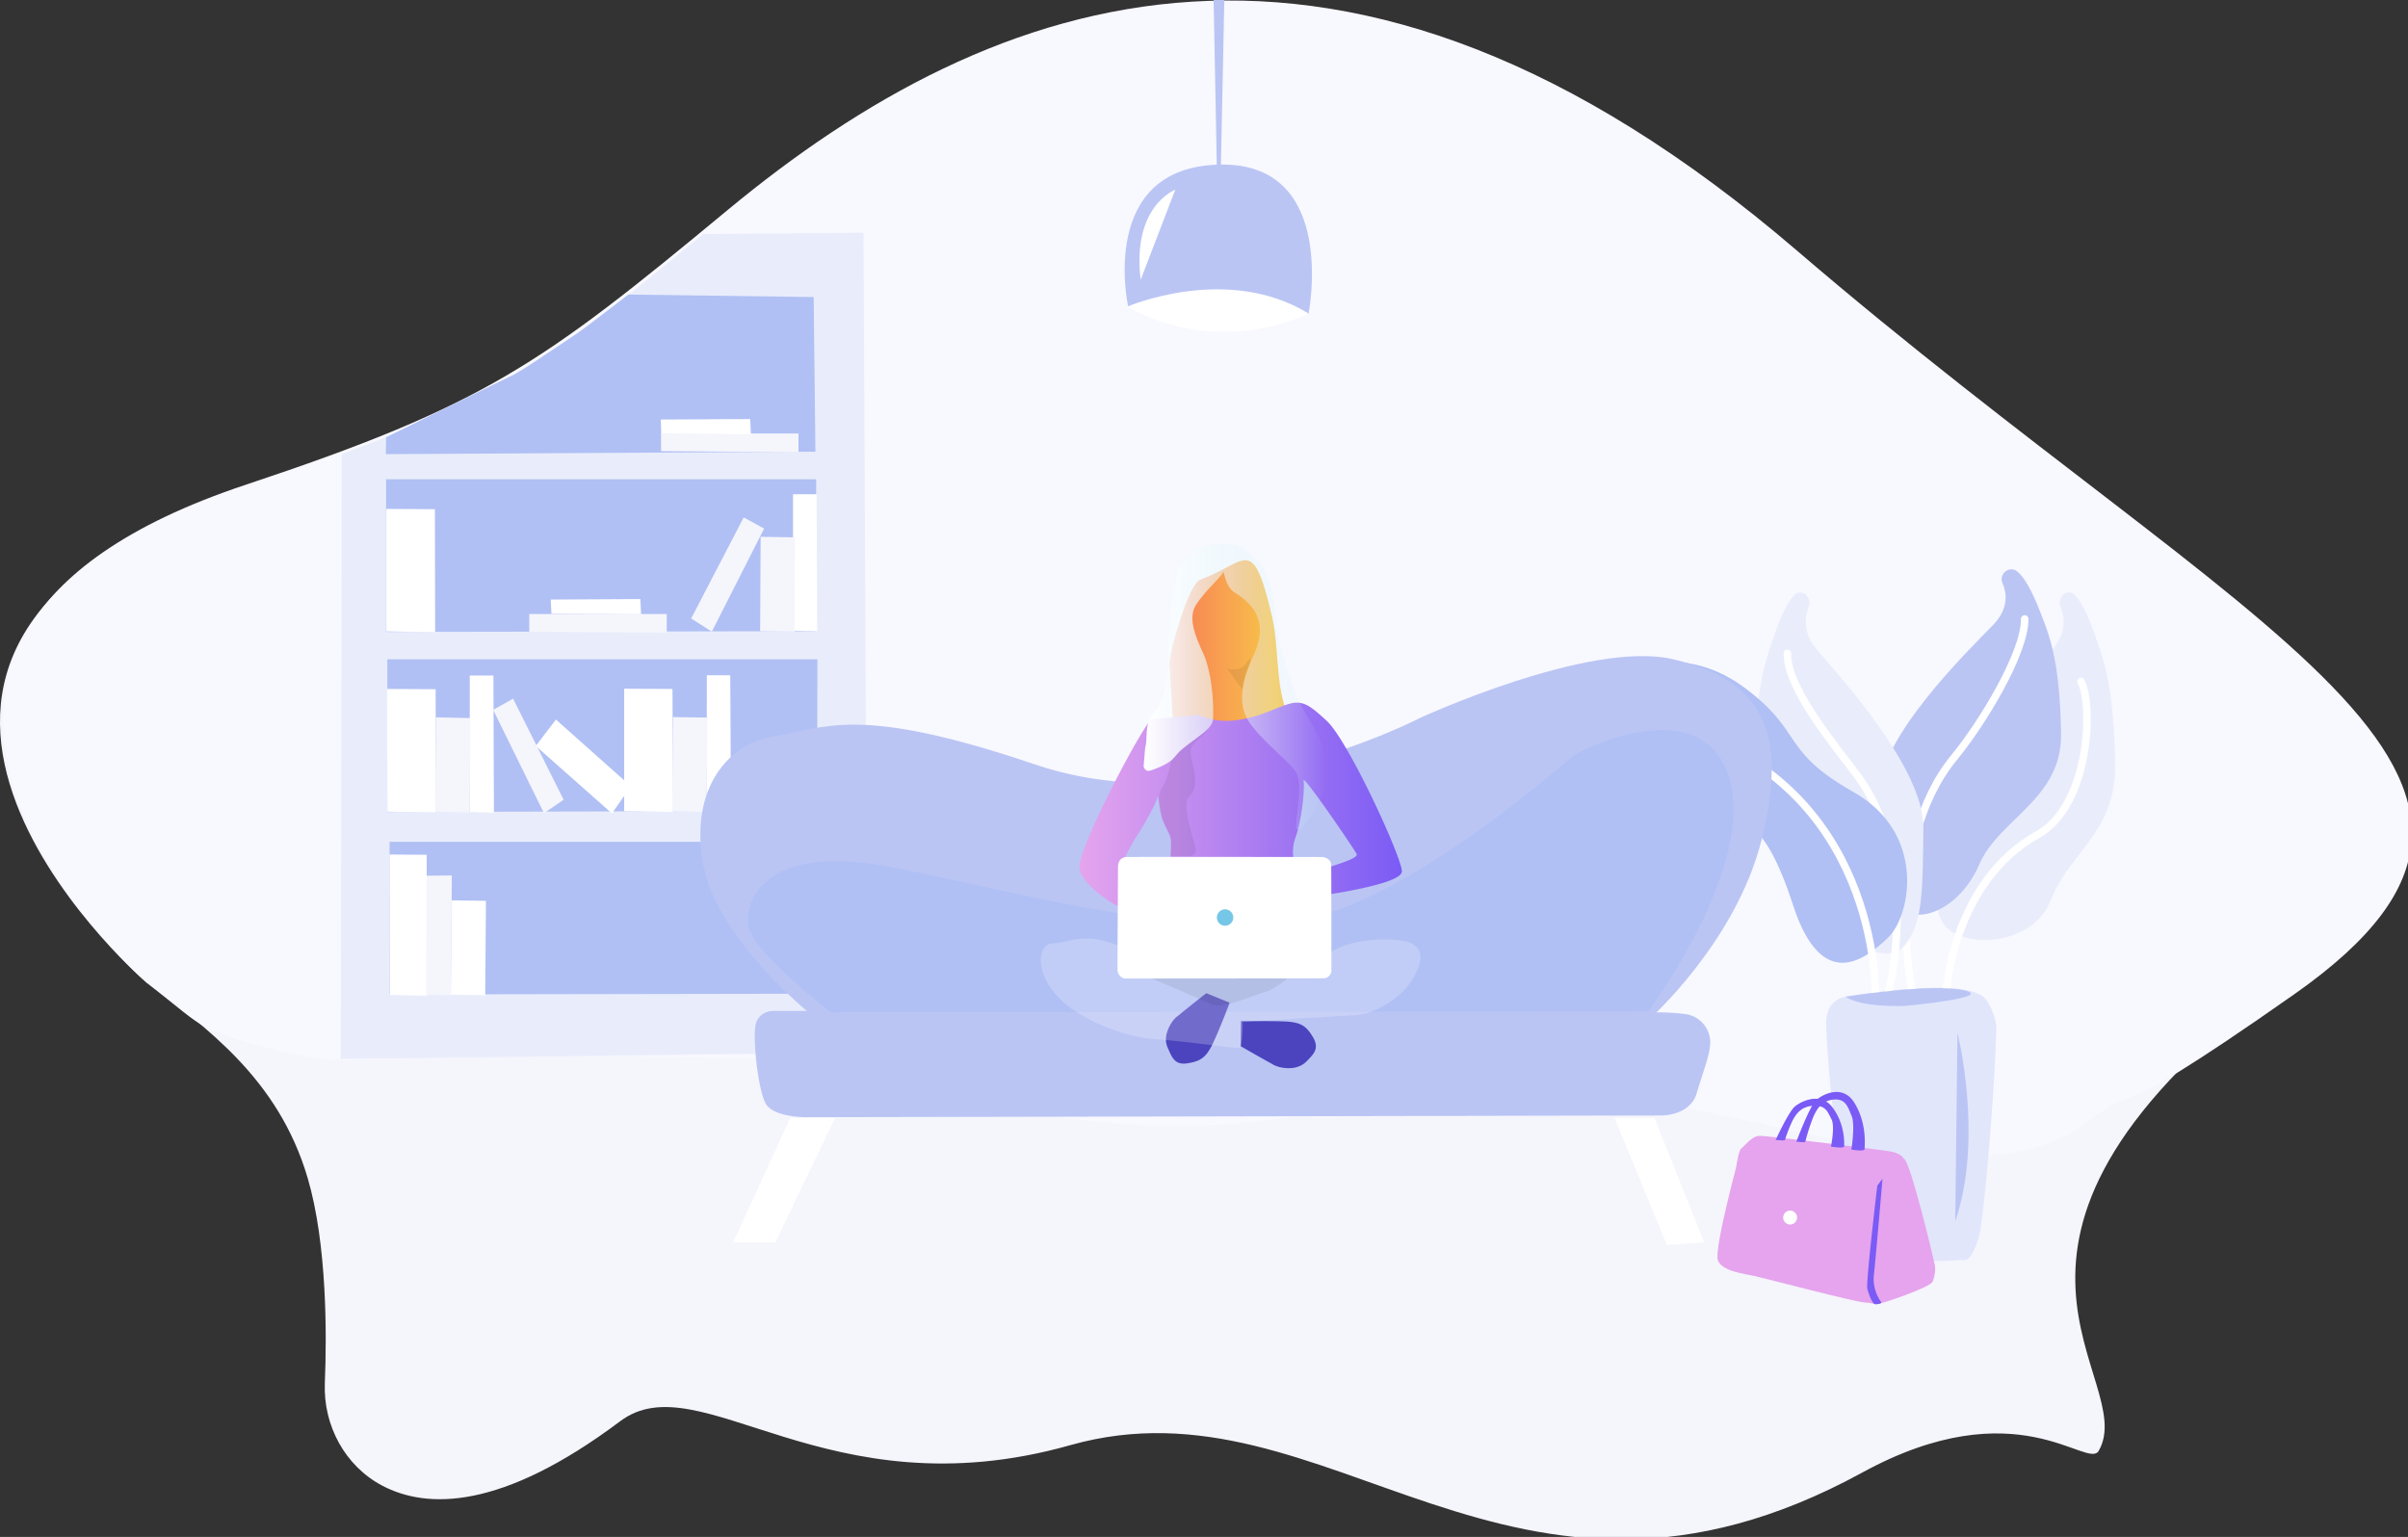 <?xml version="1.0" encoding="UTF-8" standalone="no"?>
<svg
   xmlns:dc="http://purl.org/dc/elements/1.1/"
   xmlns:cc="http://creativecommons.org/ns#"
   xmlns:rdf="http://www.w3.org/1999/02/22-rdf-syntax-ns#"
   xmlns:svg="http://www.w3.org/2000/svg"
   xmlns="http://www.w3.org/2000/svg"
   xmlns:xlink="http://www.w3.org/1999/xlink"
   id="svg8"
   version="1.1"
   viewBox="0 0 256.241 163.579"
   height="163.579mm"
   width="256.241mm">
  <rect x="0" y="0" width="256.241" height="163.579" fill="#333333" stroke="none"/>
  <defs
     id="defs2">
    <linearGradient
       gradientTransform="scale(1.067,0.938)"
       id="linear-gradient"
       x1="458.79"
       y1="603.055"
       x2="459.062"
       y2="366.546"
       gradientUnits="userSpaceOnUse">
      <stop
         offset="0"
         stop-color="#fff"
         id="stop10" />
      <stop
         offset="1"
         stop-color="#fff"
         stop-opacity="0"
         id="stop12" />
    </linearGradient>
    <linearGradient
       id="linear-gradient-2"
       x1="17.108"
       y1="-29.949"
       x2="18.081"
       y2="-30.581"
       gradientUnits="objectBoundingBox">
      <stop
         offset="0"
         stop-color="#e5a4ed"
         id="stop15" />
      <stop
         offset="1"
         stop-color="#7a5bf5"
         id="stop17" />
    </linearGradient>
    <linearGradient
       gradientUnits="userSpaceOnUse"
       gradientTransform="scale(1.431,0.699)"
       id="linear-gradient-3"
       x1="1536.036"
       y1="-1999.734"
       x2="1575.55"
       y2="-2037.275"
       xlink:href="#linear-gradient-2" />
    <linearGradient
       gradientTransform="scale(1.862,0.537)"
       id="linear-gradient-4"
       x1="686.512"
       y1="-1444.462"
       x2="604.535"
       y2="-1444.462"
       gradientUnits="userSpaceOnUse">
      <stop
         offset="0"
         stop-color="#4b45bd"
         id="stop21" />
      <stop
         offset="1"
         stop-color="#fff"
         stop-opacity="0.212"
         id="stop23" />
    </linearGradient>
    <linearGradient
       x1="585.399"
       gradientTransform="scale(0.802,1.247)"
       id="linear-gradient-5"
       y1="329.754"
       x2="691.379"
       y2="329.754"
       gradientUnits="userSpaceOnUse">
      <stop
         offset="0"
         stop-color="#f87b58"
         id="stop26" />
      <stop
         offset="0.5"
         stop-color="#f8c548"
         id="stop28" />
      <stop
         offset="1"
         stop-color="#f89c51"
         id="stop30" />
    </linearGradient>
    <linearGradient
       gradientUnits="userSpaceOnUse"
       gradientTransform="scale(1.156,0.865)"
       id="linear-gradient-6"
       x1="375.129"
       y1="-44.726"
       x2="487.09"
       y2="-44.726"
       xlink:href="#linear-gradient-2" />
    <linearGradient
       gradientTransform="scale(0.799,1.252)"
       id="linear-gradient-7"
       x1="575.215"
       y1="12.932"
       x2="666.471"
       y2="12.932"
       gradientUnits="userSpaceOnUse">
      <stop
         offset="0"
         stop-color="#fff"
         id="stop34" />
      <stop
         offset="1"
         stop-color="#d2f1f9"
         stop-opacity="0"
         id="stop36" />
      <stop
         offset="1"
         stop-color="#58caea"
         id="stop38" />
    </linearGradient>
    <linearGradient
       gradientTransform="scale(1.184,0.845)"
       y2="-1712.759"
       x2="1918.233"
       y1="-1666.075"
       x1="1846.36"
       gradientUnits="userSpaceOnUse"
       id="linearGradient216"
       xlink:href="#linear-gradient-2" />
  </defs>
  <g
     transform="translate(39.674,-256.877)"
     id="layer1">
    <g
       id="example-full"
       transform="matrix(0.265,0,0,0.265,-39.668,256.877)">
      <g
         id="g159"
         transform="translate(-0.084)">
        <path
           id="path56"
           d="m 57.1,393 c 0,0 -151.6,-132.9 39.5,-195.7 95.3,-31.3 117.7,-47.4 191.8,-108 106,-86.8 244.9,-136.9 425.5,16.1 180.6,153 316.9,200.4 198,292.1 -133.7,103.1 -52.3,156.1 -69.1,185.2 -4.5,7.7 -32.7,-25.3 -94.9,8.7 -141.7,77.5 -213.8,-40.4 -318,-11 -98.3,27.8 -148.8,-33.6 -180.8,-9.6 -47.7,35.8 -77.6,35.3 -95.5,25.9 -15,-7.9 -23.8,-24.2 -23.1,-41.3 0.8,-19.4 0.9,-55.8 -6.9,-82.3 -11.8,-40 -40.7,-60.4 -66.5,-80.1 z"
           fill="#f5f5fc" />
        <path
           id="path58"
           d="m 58.8,394.6 c 0,0 -153.1,-135.7 39.9,-199.9 96.2,-32 118.8,-48.4 193.6,-110.4 107,-88.6 247.2,-139.9 429.4,16.4 182.2,156.3 324.3,211 199.8,298.5 -86.2,60.6 -57,31 -83.8,51.8 -57,44 -186.6,-38.7 -291.8,-8.6 -99.2,28.3 -195.7,-14 -238.8,-16.9 -17.1,-1.1 -86,-1.4 -120.7,-3.2 -19.4,-1 -40.8,7.5 -67.8,1.1 C 78,413.7 84.9,414.7 58.8,394.6 Z"
           fill="#f8f8ff" />
        <g
           id="books">
          <path
             id="path60"
             d="m 223.3,142.3 -49.7,33.5 c -0.7,0.4 -1.8,-6.7 -2.5,-6.4 l -33.8,13 -0.4,242.9 211.5,-2.6 -1.6,-329.2 -64.4,0.5 z"
             fill="#e9edfb" />
          <path
             id="path62"
             d="m 206.9,150.2 -51.8,25.4 -0.1,6.8 172.5,-1 -0.7,-62.1 -74.4,-1 -16.6,12.7 c -2.9,2.2 -6.5,4.6 -11,7.6 -7.5,4.9 -12,8.2 -17.9,11.6 z"
             fill="#b0c0f4" />
          <path
             id="polygon64"
             d="m 155.1,192.5 v 61.3 l 172.7,-0.3 v -61 z"
             fill="#b0c0f4" />
          <path
             id="polygon66"
             d="m 155.6,264.8 v 61.3 l 172.6,-0.4 0.1,-60.9 z"
             fill="#b0c0f4" />
          <path
             id="polygon68"
             d="m 156.5,338.1 v 61.3 l 172.7,-0.3 v -61 z"
             fill="#b0c0f4" />
          <path
             id="polygon70"
             d="m 215.2,299.6 8.1,-10.6 30.1,26.8 -7.6,10.9 z"
             fill="#ffffff" />
          <path
             id="polygon72"
             d="m 155.5,276.7 19.5,0.1 0.1,49.4 -19.5,-0.2 z"
             fill="#ffffff" />
          <path
             id="polygon74"
             d="m 198.1,285.1 8,-4.5 20.3,40.6 -7.9,5.4 z"
             fill="#f5f5fc" />
          <path
             id="polygon76"
             d="m 188.7,271.3 h 9.5 l 0.2,55.1 -9.7,-0.3 z"
             fill="#ffffff" />
          <path
             id="polygon78"
             d="m 175.1,288.1 13.8,0.3 -0.2,37.9 -13.8,-0.3 z"
             fill="#f5f5fc" />
          <path
             id="polygon80"
             d="m 250.7,276.6 19.4,0.1 0.2,49.4 -19.6,-0.3 z"
             fill="#ffffff" />
          <path
             id="polygon82"
             d="m 283.9,271.2 h 9.4 l 0.3,55 -9.8,-0.2 z"
             fill="#ffffff" />
          <path
             id="polygon84"
             d="m 270.3,288 13.8,0.2 -0.3,37.9 -13.8,-0.2 z"
             fill="#f5f5fc" />
          <path
             id="polygon86"
             d="m 156.5,343.2 14.9,0.1 0.1,56.6 -14.9,-0.3 z"
             fill="#ffffff" />
          <path
             id="polygon88"
             d="m 171.4,351.7 10.1,-0.1 -0.3,48.1 -10,-0.1 z"
             fill="#f5f5fc" />
          <path
             id="polygon90"
             d="m 181.5,361.6 13.7,0.2 -0.3,37.9 -13.8,-0.2 z"
             fill="#ffffff" />
          <path
             id="polygon92"
             d="m 265.5,174.1 v 7.1 l 55.2,0.4 v -7.5 z"
             fill="#f5f5fc" />
          <path
             id="polygon94"
             d="m 265.4,168.5 0.2,5.7 36,0.2 -0.3,-6.1 z"
             fill="#ffffff" />
          <path
             id="polygon96"
             d="m 155.2,204.4 19.5,0.1 0.1,49.4 -19.6,-0.3 z"
             fill="#ffffff" />
          <path
             id="polygon98"
             d="m 306.9,212.3 -8.2,-4.5 -21.1,40.6 8.3,5.3 z"
             fill="#f5f5fc" />
          <path
             id="polygon100"
             d="m 318.5,198.5 h 9.5 l 0.2,55 -9.7,-0.2 z"
             fill="#ffffff" />
          <path
             id="polygon102"
             d="m 305.5,215.6 13.8,0.2 -0.2,37.9 -13.8,-0.2 z"
             fill="#f5f5fc" />
          <path
             id="polygon104"
             d="m 212.6,246.6 v 7.1 l 55.2,0.4 v -7.5 z"
             fill="#f5f5fc" />
          <path
             id="polygon106"
             d="m 221.2,240.8 0.3,5.7 36,0.2 -0.3,-6.1 z"
             fill="#ffffff" />
        </g>
        <g
           id="flower">
          <path
             id="path109"
             d="m 745.5,495.6 c 0,0 -16.6,19.6 -3,20.1 13.6,0.5 41.5,16.3 46.8,2.2 5.3,-14.1 16,-21.2 9.5,-22.8 -6.5,-1.6 -12.4,-8.2 -26.1,-7.1 -13.7,1.1 -27.2,7.6 -27.2,7.6 z"
             fill="#f5f5fc" />
          <path
             id="path111"
             d="m 741.2,400.3 c 0,0 -7.8,0.8 -7.8,10.5 0,9.7 5,93.1 24,94.8 a 204.909,204.909 0 0 0 31.9,0.4 c 2.8,-0.3 5.5,-8.7 6,-12.1 2.5,-16.6 5.7,-57 6.4,-80.5 0.1,-4.8 -3.1,-11.1 -4.8,-12.7 -9.5,-8.7 -55.7,-0.4 -55.7,-0.4 z"
             fill="#e1e6fb" />
          <path
             id="path113"
             d="m 833.1,238.9 c -3,-2.8 -7.2,1 -5.6,4.9 1.5,3.8 2.6,10.3 -3.5,17.3 -9.4,10.9 -43.3,47.7 -42.9,71.4 0.4,23.7 -7,30.3 0,39.3 7,9 35.2,8.7 42.6,-10.5 7.4,-19.2 26.1,-26.9 25.7,-54.3 -0.4,-27.4 -3.6,-39.4 -7,-48.8 -2,-5.9 -5.4,-15.6 -9.3,-19.3 z"
             fill="#e9edfb" />
          <path
             id="path115"
             d="m 781.8,396.8 c 0,0 3,-42.9 36.5,-61.6 21,-11.7 22.4,-52.3 17.4,-61.5"
             fill="none"
             stroke="#ffffff"
             stroke-linecap="round"
             stroke-linejoin="round"
             stroke-width="3" />
          <path
             id="path117"
             d="m 786.1,414.8 c 0,0 10.6,42.2 -0.9,75.7"
             fill="#bac5f4" />
          <path
             id="path119"
             d="m 810.2,229.6 c -3.2,-2.7 -7.7,0.9 -6,4.7 1.6,3.6 2.7,9.9 -3.7,16.6 -10.1,10.4 -46.3,45.6 -46,68.3 0.3,22.7 0,35.9 7.5,44.5 7.5,8.6 25,1.7 32.9,-16.6 7.9,-18.3 33.2,-26.1 32.8,-52.4 -0.4,-26.2 -3.9,-37.7 -7.5,-46.7 -2.2,-5.7 -5.8,-14.9 -10,-18.4 z"
             fill="#bac5f4" />
          <path
             id="path121"
             d="m 767.8,397.7 c 0,0 -11.8,-58.3 16.9,-93.4 11.5,-14 28.5,-42.1 28.4,-55.7"
             fill="none"
             stroke="#ffffff"
             stroke-linecap="round"
             stroke-linejoin="round"
             stroke-width="3" />
          <path
             id="path123"
             d="m 720.7,238.9 c 2.9,-2.8 7.1,1 5.6,4.9 -1.5,3.8 -2.5,10.3 3.5,17.3 9.3,10.9 42.9,47.7 42.6,71.4 -0.3,23.7 0,37.5 -7,46.6 -7,9.1 -23.1,1.8 -30.4,-17.4 -7.3,-19.2 -30.7,-27.3 -30.4,-54.7 0.3,-27.4 3.6,-39.4 6.9,-48.8 2,-5.9 5.3,-15.6 9.2,-19.3 z"
             fill="#e9edfb" />
          <path
             id="path125"
             d="m 758.4,398.7 c 0,0 13.5,-53 -13.1,-88 -10.6,-14 -27.7,-34.8 -27.5,-48.3"
             fill="none"
             stroke="#ffffff"
             stroke-linecap="round"
             stroke-linejoin="round"
             stroke-width="3" />
          <path
             id="path127"
             d="m 699.1,331.3 c 0,0 -27.8,0.6 -42.8,-33.1 -15,-33.7 18.8,-40.6 43.6,-22.5 24.8,18.1 14.7,25.6 44.3,42.3 29.6,16.7 23.2,49.8 14,58.6 -9.2,8.8 -26.6,22.5 -38.2,-13.3 -11.6,-35.8 -20.9,-32 -20.9,-32 z"
             fill="#b0c0f4" />
          <path
             id="path129"
             d="m 753.1,399.1 c 0,0 2,-84.4 -81.7,-107.6"
             fill="none"
             stroke="#ffffff"
             stroke-linecap="round"
             stroke-linejoin="round"
             stroke-width="3" />
          <path
             id="path131"
             d="m 741.2,400.3 c 0,0 34.1,-5.5 47.4,-2.6 13.3,2.9 -23.5,6.3 -23.5,6.3 0,0 -17.6,0.8 -23.9,-3.7 z"
             fill="#bac5f4" />
        </g>
        <path
           id="path134"
           d="m 327.8,409.2 c 0,0 -38.4,-30.3 -44.9,-60 -6.5,-29.7 7.6,-50.3 28.1,-53.5 20.5,-3.2 33,-13 104.9,11.4 71.9,24.4 154.7,-18.9 154.7,-18.9 0,0 67.6,-31.1 101,-23.5 38,8.6 46.1,31.6 35.8,72.7 -10.3,41.1 -45.3,72.2 -45.3,72.2 z"
           fill="#bac5f4" />
        <path
           id="path136"
           d="m 310.4,406 c 0,0 -6,0 -7,6 -1,6 1,25 4,31 3,6 17.1,5.7 17.1,5.7 L 667.4,448 c 0,0 11.4,0.1 14,-9 2.1,-7.3 5.1,-14.6 5.4,-19.7 a 11.487,11.487 0 0 0 -9.9,-12 84.211,84.211 0 0 0 -11.2,-0.7 c -26.1,0 -355.3,-0.6 -355.3,-0.6 z"
           fill="#bac5f4" />
        <path
           id="polygon138"
           d="m 294.4,499 23,-50 h 18 l -24,50 z"
           fill="#ffffff" />
        <path
           id="polygon140"
           d="m 648.4,449 21,51 15,-1 -20,-50 z"
           fill="#ffffff" />
        <path
           id="path142"
           d="m 333.7,406.6 c 0,0 -31.6,-24.4 -33.1,-34.5 -1.9,-13.2 10,-32.8 56.2,-24.1 46.2,8.7 127.7,32.2 171.9,20.2 44.2,-12 99.8,-62.4 103.8,-65.1 4,-2.7 51.3,-25.9 62,9.5 10.7,35.4 -32.5,93.6 -32.5,93.6 z"
           fill="#b0c0f4" />
        <path
           id="polygon144"
           d="m 487.4,0 1.3,67.7 1.6,-0.3 1.4,-67.4 z"
           fill="#bac5f4" />
        <path
           id="path146"
           d="m 453.1,123.2 c 0,0 -12.6,-56.5 37.3,-57.1 47.2,-0.5 35.1,60 35.1,60 z"
           fill="#bac5f4" />
        <path
           id="path148"
           d="m 452.6,123.2 c 0,0 40.1,-17.4 72.9,2.7 0,0 -34.5,18.3 -72.9,-2.7 z"
           fill="#ffffff" />
        <path
           id="path150"
           d="m 472,76.2 c 0,0 -17.5,6.5 -13.9,36.2"
           fill="#ffffff" />
        <path
           style="fill:url(#linear-gradient)"
           id="polygon157"
           d="M 452.6,123.2 417.2,250.5 562,249.1 525.5,125.9 Z"
           fill="url(#linear-gradient)" />
      </g>
      <g
         id="bag"
         transform="translate(-0.084)">
        <path
           style="fill:url(#linearGradient216)"
           id="path168"
           d="m 699.2,461.4 c 0,0 -11.1,40.3 -9.3,44.8 1.8,4.5 10.8,5.4 14.8,6.3 4,0.9 40.3,10.4 44,10.6 3.7,0.2 3.4,0.7 5,0.7 1.6,0 21.8,-6.8 22.5,-9.2 0.7,-2.4 1.3,-4 0.7,-7 -0.6,-3 -9.8,-41.4 -12.3,-42.2 -2.5,-0.8 -65.4,-4 -65.4,-4 z"
           fill="url(#linear-gradient-2)" />
        <path
           style="fill:url(#linear-gradient-3)"
           id="path175"
           d="m 697.3,468.6 c 0,0 0.8,-6.3 1.9,-7.2 1.1,-0.9 4.2,-5 7.2,-5.2 3,-0.2 51.3,5.9 53.1,6.3 1.8,0.4 4.2,1.3 5,2.8 0.8,1.5 -7,3.3 -8.5,8.1 -1.5,4.8 -29.1,14.9 -35.9,15.6 -6.8,0.7 -22.8,-20.4 -22.8,-20.4 z"
           fill="url(#linear-gradient-3)" />
        <path
           id="path177"
           d="m 713.1,457.8 c 0,0 5.2,-11.3 7.7,-13.4 2.2,-1.9 10.1,-6 14.9,0.1 5.4,6.9 4.9,14.9 4.9,15.9 0,1 -5.3,0.1 -5.3,0.1 0,0 1.7,-8.2 0.2,-11 -1.4,-2.6 -2.2,-5.7 -7.2,-5.4 -5,0.3 -6.8,3.1 -8.3,5.7 a 56.839,56.839 0 0 0 -3.2,8.1 c -0.2,0.3 -3.7,-0.1 -3.7,-0.1 z"
           fill="#7a5bf5" />
        <path
           id="path179"
           d="m 721.4,458.5 c 0,0 5.2,-13.8 7.7,-16.4 2.2,-2.3 10.6,-6.9 15.4,0.5 5.4,8.4 4.3,17.8 4.3,18.9 0,1.1 -5.3,0.2 -5.3,0.2 0,0 1.6,-10 0.1,-13.5 -1.4,-3.2 -2.2,-7 -7.1,-6.6 -4.9,0.4 -6.8,3.7 -8.3,7 a 81.7,81.7 0 0 0 -3.2,9.9 c 0,0.5 -3.6,0 -3.6,0 z"
           fill="#7a5bf5" />
        <path
           id="path181"
           d="m 753.9,476.2 c 0,0 -4.6,38.7 -4,41.3 0.6,2.6 2.1,6.3 3.2,6.3 1.1,0 2.9,-0.2 2.2,-1.1 a 15.755,15.755 0 0 1 -2.7,-11.3 c 0.7,-6.3 3.4,-38 3.4,-38 z"
           fill="#7a5bf5" />
        <circle
           id="circle183"
           cx="2.8"
           cy="2.8"
           r="2.8"
           transform="translate(716.1,486.2)"
           fill="#ffffff" />
      </g>
      <g
         id="g234"
         transform="translate(-0.084)">
        <g
           id="woman">
          <g
             id="g190">
            <path
               id="path186"
               d="m 527.2,416.4 c -2.9,-4.8 -5.2,-6 -12.3,-6.2 -7.1,-0.2 -16.5,-0.1 -16.5,-0.1 l -0.1,10.1 c 0,0 7.8,4.5 12,6.8 0.2,0.1 0.9,0.5 1.4,0.8 a 15.546,15.546 0 0 0 2.3,0.8 c 4.1,0.9 7.9,0.4 10.6,-2.2 2.9,-3 5.5,-5.2 2.6,-10 z"
               fill="#4b44be" />
            <path
               id="path188"
               d="m 473.7,407.5 c -0.2,0.2 -0.9,0.7 -1.3,1 a 13.722,13.722 0 0 0 -1.6,1.8 c -2.3,3.5 -3.4,7.1 -1.8,10.6 1.7,3.8 2.8,7.1 8.2,6.1 5.4,-0.9 7.5,-2.6 10.4,-9 2.9,-6.4 6.3,-15.3 6.2,-15.3 l -9.3,-3.8 c -0.1,0 -7.2,5.6 -10.8,8.6 z"
               fill="#4b44be" />
          </g>
          <path
             style="fill:url(#linear-gradient-4)"
             id="path197"
             d="m 499.1,410.5 c 0,0 0.1,10.2 -1.5,10.4 -1.7,0.2 -24.5,-3.1 -33.6,-3.5 -9.1,-0.5 -29.7,-6.4 -39.8,-17.8 -8.8,-9.9 -7.4,-20.8 -0.9,-20.8 6.5,0 12.4,-5.5 28.8,2.3 a 92.239,92.239 0 0 0 43.6,8.4 c 9.8,-0.8 37.2,-5.8 39.3,-7.4 2.1,-1.6 12.4,-6 26.7,-4.5 14.3,1.5 7.5,12.9 4.5,17.3 -4.2,6.1 -14.2,12.6 -22.6,12.9 -8.4,0.3 -44.5,2.7 -44.5,2.7 z"
             fill="url(#linear-gradient-4)" />
          <path
             style="fill:url(#linear-gradient-5)"
             id="path206"
             d="m 482.1,232.8 c -4.8,1.8 -10.9,25.6 -10.9,25.6 l -0.1,-0.1 -0.7,3.3 -0.8,4.3 1.6,25.9 15.6,7.8 35.7,9.6 9.9,14.1 c 0,0 22.1,22.5 22.3,24.1 0.1,1.6 -23.8,9.5 -26.1,9.8 -5.5,0.8 35.2,-9.1 22.1,-24.9 -5.5,-6.8 -13.7,-27.1 -29.8,-40.6 -9.3,-7.8 -6.7,-29.9 -10,-43.9 -4.1,-17.5 -6.7,-22.8 -10.8,-22.8 -3.7,0 -8.9,4.4 -18,7.8"
             fill="url(#linear-gradient-5)" />
          <path
             style="fill:url(#linear-gradient-6)"
             id="path213"
             d="m 532.7,289.4 c -7.5,-6.9 -10,-8.5 -16.6,-6.2 -6.6,2.3 -9.8,4.5 -18.7,5.9 a 28.48,28.48 0 0 1 -16.3,-2 l -18.4,1.8 c -2.3,-0.3 -28.5,48.9 -29.2,59.1 -0.4,6.3 13.9,16 17.8,16.9 1.6,0.4 4.5,-15.1 5.4,-16.5 l -6,-1.8 a 95.078,95.078 0 0 1 7.1,-12.8 c 0.7,-1.1 6.4,-10.5 7.2,-14.1 0.1,0.3 1,7.1 1.8,9.3 1.5,4 3.5,6.3 3.5,9.5 0,3.2 -0.4,16 -2.7,21.7 -2.3,5.7 -5.7,19 -5.7,19 l 58.9,-0.3 c 0,0 -2.1,-25.3 -1.3,-34 a 16.511,16.511 0 0 1 0.8,-8.6 c 2.9,-8.4 3.7,-20.8 3.2,-22.8 -0.7,-3.1 17.3,22.9 21.3,29.4 1.7,2.7 -20.8,7.5 -22.6,9.6 -1.9,2.2 1.9,8.1 1.9,8.1 0,0 39.1,-4.8 38.9,-10.7 -0.2,-5.9 -21.6,-52.6 -30.3,-60.5 z"
             fill="url(#linear-gradient-6)" />
          <path
             style="fill:url(#linear-gradient-7)"
             id="path220"
             d="m 486.8,218.8 a 15.861,15.861 0 0 0 -14.1,11.9 c -3.2,11.5 -3.6,27.5 -3.7,30 -0.1,2.6 1.1,18 -4.8,24.4 -5.1,5.5 -3,10.9 -4.3,15.3 l -0.6,7.3 a 2.247,2.247 0 0 0 1.6,1.9 c 0.8,0.2 3.5,-1 4,-1.2 6.8,-2.7 6.8,-4.9 9.4,-7.1 2.1,-1.8 8,-6 9.8,-7.6 1.8,-1.7 3,-3.1 3.1,-5.2 0.3,-10.6 -1.5,-20.5 -3.8,-25.7 -2.3,-5.2 -6.8,-14 -3.1,-19.8 3.7,-5.8 10.5,-11.7 10.9,-13.1 0.4,-1.4 0.6,5.6 4.7,8.1 4.1,2.5 7.6,5.9 8.9,9.3 1.1,2.8 2.5,7.6 -1.4,16 -3.9,8.3 -7.1,19 -1.6,26.9 5.5,7.9 17.1,16.5 19,20.5 2.1,4.4 0.1,14.8 -0.3,21.1 -0.4,6.3 12.3,-10.9 11.9,-19.1 -0.4,-8.2 1,-11.7 -6.9,-24.2 -7.9,-12.5 -12.9,-34 -13.1,-39.2 -0.2,-5.2 -2.5,-19.6 -7.2,-23.8 -4.1,-3.5 -5,-6.9 -13.3,-6.9 a 28.645,28.645 0 0 0 -5.1,0.2"
             fill="url(#linear-gradient-7)" />
          <path
             id="path222"
             d="m 461.9,392.7 55.2,0.3 c 0,0 -6.5,5.1 -9.6,5.6 -3.1,0.5 -16.4,7.2 -21.4,4.7 -3.4,-1.9 -24.2,-10.6 -24.2,-10.6 z"
             opacity="0.07" />
          <path
             id="path224"
             d="m 492.7,268.6 c 0,0 5.2,1.3 7.3,-1.7 4.8,-6.8 0.4,3.5 0.4,3.5 0,0 -1.4,4 -1.3,6 0.1,2 -5.5,-7.5 -6.4,-7.8"
             opacity="0.07" />
          <path
             id="path226"
             d="m 472.1,303.6 c -0.6,0.8 -1.6,1.4 -2,3.4 -0.8,3.2 -1.7,6.8 -3.9,10.1 -1.3,1.9 -0.6,9.5 1.6,14.2 0.6,1.4 2.6,4.9 2.5,5.7 l -0.1,6.9 h 5.9 c 0,0 5.1,0.5 4,-3.6 -0.9,-3.7 -5.7,-17.5 -2.5,-20.5 6.1,-5.6 -1.6,-16.8 1.3,-20.4 2.5,-3.1 6,-5.3 6,-6.4 0,-0.4 -0.9,0.9 -1.6,1.3 a 24.7,24.7 0 0 1 -2.9,2.2 47.311,47.311 0 0 0 -3.9,2.8 35.974,35.974 0 0 0 -4.4,4.3 z"
             opacity="0.07" />
        </g>
        <g
           id="laptop">
          <path
             id="path229"
             d="m 449,347.9 c 0,0 0,-3.6 3.5,-3.7 3.5,-0.1 78.7,0 78.7,0 0,0 3.3,0.4 3.4,3.1 0.1,2.7 0.1,42.4 0.1,42.4 a 3.182,3.182 0 0 1 -3.2,3.2 c -3.2,0.1 -79.9,0.1 -79.9,0.1 a 3.673,3.673 0 0 1 -2.8,-3.6 c 0,-3 0.2,-41.5 0.2,-41.5 z"
             fill="#ffffff" />
          <circle
             id="circle231"
             cx="3.3"
             cy="3.3"
             r="3.3"
             transform="translate(488.7,365.2)"
             fill="#76c6e7" />
        </g>
      </g>
    </g>
  </g>
</svg>
